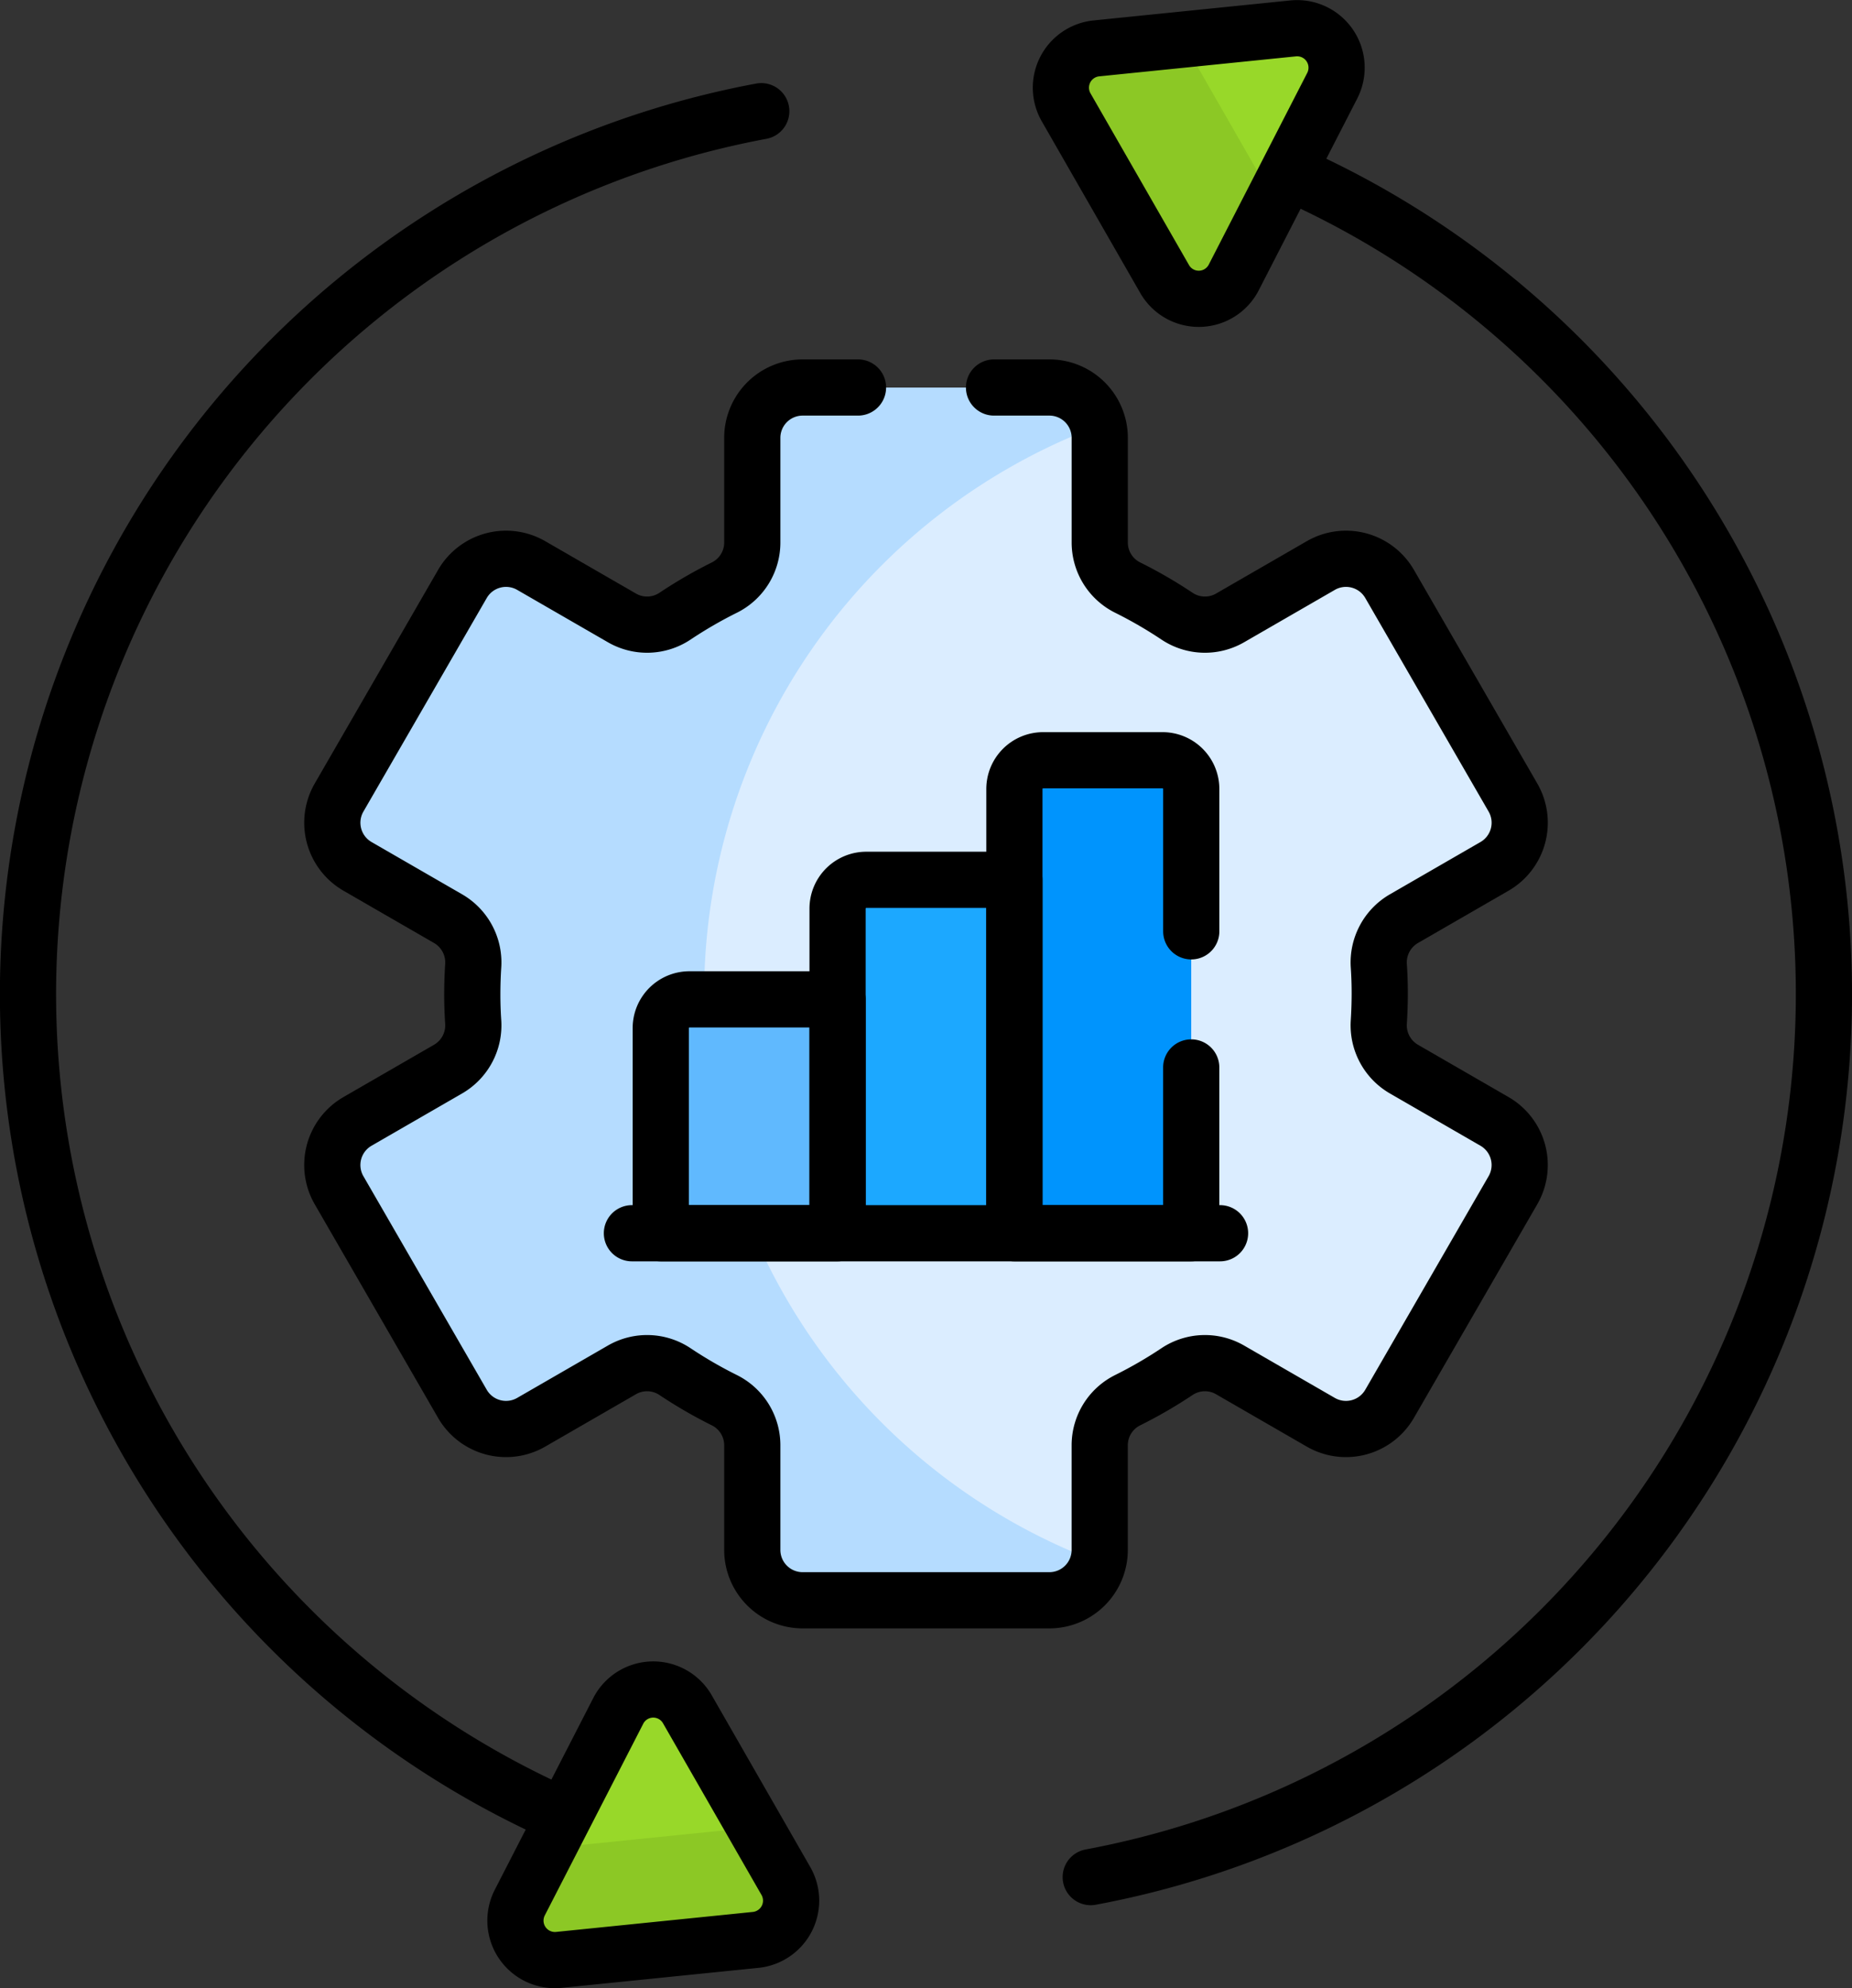 <svg xmlns="http://www.w3.org/2000/svg" width="65.921" height="70.757" viewBox="0 0 65.921 70.757"><rect x="0" y="0" width="65.921" height="70.757" fill="#333333" stroke="none"/><g transform="translate(-23.958 -6.497)"><g transform="translate(35.786 7.5)"><path fill="#dbedff" d="m41.367 38.918-3.227-1.863a1.8 1.8 0 0 1-.891-1.675q.032-.5.033-1t-.033-1a1.8 1.8 0 0 1 .891-1.675l3.228-1.863a1.793 1.793 0 0 0 .656-2.449l-4.39-7.6a1.793 1.793 0 0 0-2.45-.656L31.956 21a1.79 1.79 0 0 1-1.883-.057 16 16 0 0 0-1.77-1.025 1.79 1.79 0 0 1-.987-1.6v-3.724a1.8 1.8 0 0 0-.054-.43h-2.458l-5.741 3.883-5.432 6.632-1.554 5.642v9.264l3.527 7.374 7.378 6.5 2.236.968 2.043.187a1.8 1.8 0 0 0 .054-.43V50.46a1.79 1.79 0 0 1 .987-1.6 16 16 0 0 0 1.77-1.025 1.79 1.79 0 0 1 1.883-.057l3.228 1.864a1.793 1.793 0 0 0 2.45-.656l4.39-7.6a1.794 1.794 0 0 0-.656-2.468"/><path fill="#b5dcff" d="M13.235 34.376a21.6 21.6 0 0 1 14.03-20.223 1.79 1.79 0 0 0-1.739-1.363h-8.781a1.793 1.793 0 0 0-1.793 1.793v3.724a1.79 1.79 0 0 1-.987 1.6 16 16 0 0 0-1.77 1.025 1.79 1.79 0 0 1-1.883.057l-3.228-1.863a1.793 1.793 0 0 0-2.45.656l-4.39 7.6A1.793 1.793 0 0 0 .9 29.831l3.228 1.863a1.8 1.8 0 0 1 .891 1.675q-.032.5-.033 1t.033 1a1.8 1.8 0 0 1-.891 1.675L.9 38.907a1.793 1.793 0 0 0-.656 2.45l4.39 7.6a1.793 1.793 0 0 0 2.45.656l3.228-1.863a1.79 1.79 0 0 1 1.883.057 16 16 0 0 0 1.77 1.025 1.79 1.79 0 0 1 .987 1.6v3.724a1.793 1.793 0 0 0 1.793 1.793h8.781a1.79 1.79 0 0 0 1.739-1.363 21.6 21.6 0 0 1-14.03-20.21"/><path fill="#60b9fe" d="M17.985 34.561h-5.271a1.023 1.023 0 0 0-1.023 1.023v7.3h6.294l.386-.551v-7.2Z"/><path fill="#1ca8ff" d="M24.279 30.307h-5.271a1.023 1.023 0 0 0-1.023 1.023v11.555h6.294l.525-.667V30.874Z"/><path fill="#0094fd" d="M29.551 26.053h-4.249a1.023 1.023 0 0 0-1.023 1.023v15.809h6.294V27.076a1.02 1.02 0 0 0-1.022-1.023"/><path fill="#98d829" d="m34.199.008-3.952.4-.163.4 2.721 5.026.708.256 2.078-4.045A1.4 1.4 0 0 0 34.199.008"/><path fill="#8cc825" d="M33.453 6.004 30.247.409l-3.048.309a1.405 1.405 0 0 0-1.077 2.1l3.5 6.1a1.405 1.405 0 0 0 2.469-.057l1.421-2.767q-.031-.045-.059-.09"/><path fill="#98d829" d="m7.693 64.72.268.484 6.813-.865.268-.316-2.4-4.187a1.405 1.405 0 0 0-2.469.056z"/><path fill="#8cc825" d="m15.042 64.023-6.976.709a1.4 1.4 0 0 1-.373-.012l-1.019 1.986a1.4 1.4 0 0 0 1.392 2.04l7-.711a1.405 1.405 0 0 0 1.077-2.1Z"/></g><g fill="none" stroke="#000" stroke-linecap="round" stroke-linejoin="round" stroke-miterlimit="10" stroke-width="2" transform="translate(24.958 7.5)"><path d="M37.824 65.797a31.968 31.968 0 0 0 7.4-60.508M45.027.008l-7 .711a1.405 1.405 0 0 0-1.077 2.1l3.5 6.1a1.4 1.4 0 0 0 2.469-.057l3.5-6.812A1.405 1.405 0 0 0 45.027.008m-18.93 2.946a31.967 31.967 0 0 0-7.4 60.508m.197 5.281 7-.711a1.405 1.405 0 0 0 1.077-2.1l-3.5-6.1a1.4 1.4 0 0 0-2.469.059l-3.5 6.812a1.405 1.405 0 0 0 1.392 2.04m4.648-34.182a1.023 1.023 0 0 0-1.023 1.023v7.3h6.294v-8.323Z"/><path d="M29.836 30.307a1.023 1.023 0 0 0-1.023 1.023v11.555h6.294V30.307Zm-8.343 12.577h20.934"/><path d="M29.54 12.787h-1.97a1.793 1.793 0 0 0-1.793 1.793v3.724a1.79 1.79 0 0 1-.987 1.6 16 16 0 0 0-1.77 1.025 1.79 1.79 0 0 1-1.883.057l-3.228-1.863a1.793 1.793 0 0 0-2.45.656l-4.39 7.6a1.793 1.793 0 0 0 .656 2.449l3.228 1.863a1.8 1.8 0 0 1 .891 1.675q-.032.5-.033 1t.033 1a1.8 1.8 0 0 1-.891 1.675l-3.228 1.863a1.793 1.793 0 0 0-.656 2.45l4.39 7.6a1.793 1.793 0 0 0 2.45.656l3.228-1.863a1.79 1.79 0 0 1 1.883.057 16 16 0 0 0 1.77 1.025 1.79 1.79 0 0 1 .987 1.6v3.724a1.793 1.793 0 0 0 1.793 1.793h8.781a1.793 1.793 0 0 0 1.793-1.793v-3.724a1.79 1.79 0 0 1 .987-1.6 16 16 0 0 0 1.77-1.025 1.79 1.79 0 0 1 1.883-.057l3.228 1.863a1.793 1.793 0 0 0 2.45-.656l4.39-7.6a1.793 1.793 0 0 0-.656-2.45l-3.227-1.863a1.8 1.8 0 0 1-.891-1.675q.032-.5.033-1t-.033-1a1.8 1.8 0 0 1 .891-1.675l3.228-1.863a1.793 1.793 0 0 0 .656-2.449l-4.39-7.6a1.793 1.793 0 0 0-2.45-.656l-3.228 1.863a1.79 1.79 0 0 1-1.883-.057 16 16 0 0 0-1.77-1.025 1.79 1.79 0 0 1-.987-1.6V14.58a1.793 1.793 0 0 0-1.793-1.793h-1.97"/><path d="M41.402 32.14v-5.065a1.023 1.023 0 0 0-1.023-1.023H36.13a1.023 1.023 0 0 0-1.023 1.023v15.809h6.294v-5.9"/></g></g></svg>